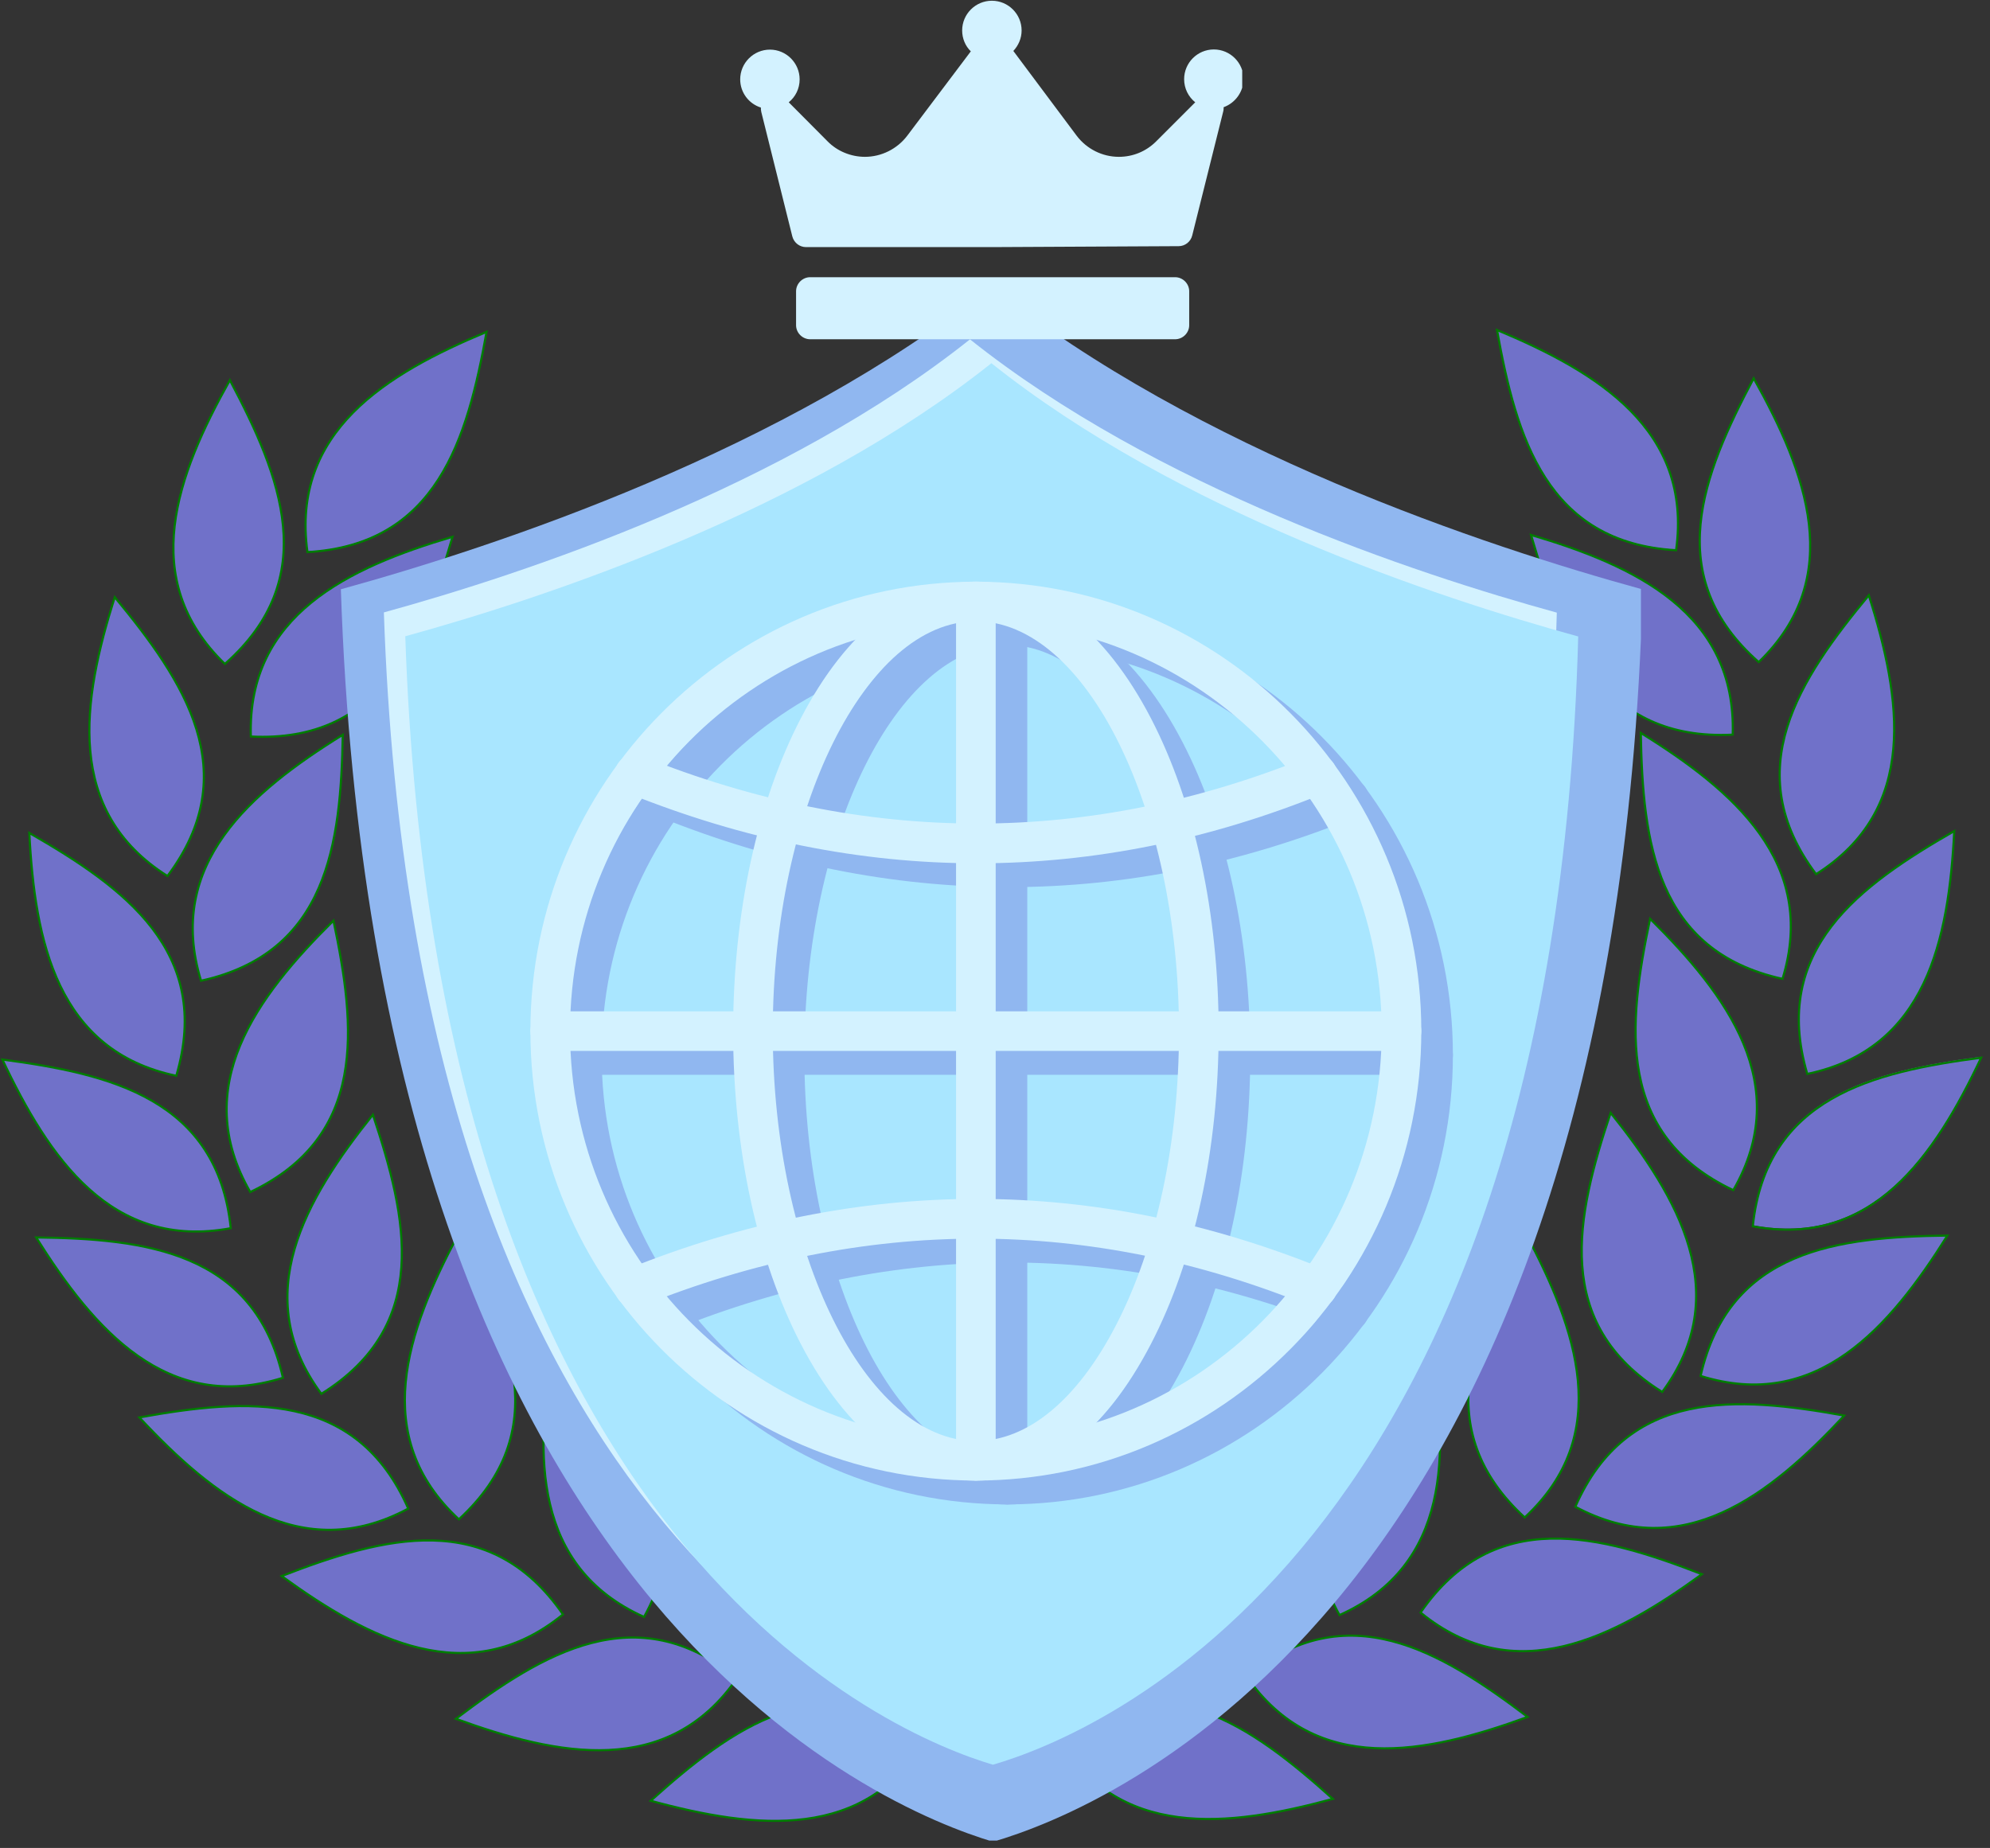 <svg xmlns="http://www.w3.org/2000/svg" xmlns:xlink="http://www.w3.org/1999/xlink" width="351" zoomAndPan="magnify" viewBox="0 0 263.25 244.5" height="326" preserveAspectRatio="xMidYMid meet" version="1.0"><rect x="0" y="0" width="263.25" height="244.5" fill="#333333" stroke="none"/><defs><clipPath id="0c11e2095e"><path d="M 231 139 L 262.504 139 L 262.504 163 L 231 163 Z M 231 139 " clip-rule="nonzero"/></clipPath><clipPath id="84574f9753"><path d="M 230 138 L 262.504 138 L 262.504 165 L 230 165 Z M 230 138 " clip-rule="nonzero"/></clipPath><clipPath id="93d021db12"><path d="M 198 43.375 L 222 43.375 L 222 73 L 198 73 Z M 198 43.375 " clip-rule="nonzero"/></clipPath><clipPath id="4128a40d56"><path d="M 196 43.375 L 224 43.375 L 224 75 L 196 75 Z M 196 43.375 " clip-rule="nonzero"/></clipPath><clipPath id="e8cafeb9f6"><path d="M 40 43.375 L 65 43.375 L 65 73 L 40 73 Z M 40 43.375 " clip-rule="nonzero"/></clipPath><clipPath id="9daefaeb63"><path d="M 38 43.375 L 66 43.375 L 66 75 L 38 75 Z M 38 43.375 " clip-rule="nonzero"/></clipPath><clipPath id="0b4a62b7b7"><path d="M 45.062 37.863 L 217.074 37.863 L 217.074 243.527 L 45.062 243.527 Z M 45.062 37.863 " clip-rule="nonzero"/></clipPath><clipPath id="16f682cde5"><path d="M 50.762 44.898 L 206 44.898 L 206 230.371 L 50.762 230.371 Z M 50.762 44.898 " clip-rule="nonzero"/></clipPath><clipPath id="6f060aff3a"><path d="M 53.594 48.055 L 209 48.055 L 209 233.523 L 53.594 233.523 Z M 53.594 48.055 " clip-rule="nonzero"/></clipPath><clipPath id="ca62f3814f"><path d="M 97.77 0.098 L 164.328 0.098 L 164.328 44.969 L 97.77 44.969 Z M 97.77 0.098 " clip-rule="nonzero"/></clipPath><clipPath id="b2ae407c43"><path d="M 74.348 80.117 L 192.512 80.117 L 192.512 199.027 L 74.348 199.027 Z M 74.348 80.117 " clip-rule="nonzero"/></clipPath><clipPath id="22cc0485d6"><path d="M 101 80.117 L 166 80.117 L 166 199.027 L 101 199.027 Z M 101 80.117 " clip-rule="nonzero"/></clipPath><clipPath id="76c54f5ef4"><path d="M 74.348 136 L 192.512 136 L 192.512 143 L 74.348 143 Z M 74.348 136 " clip-rule="nonzero"/></clipPath><clipPath id="1dd97fb658"><path d="M 130 80.117 L 136 80.117 L 136 199.027 L 130 199.027 Z M 130 80.117 " clip-rule="nonzero"/></clipPath><clipPath id="ca5a670053"><path d="M 70.172 76.961 L 188.336 76.961 L 188.336 195.871 L 70.172 195.871 Z M 70.172 76.961 " clip-rule="nonzero"/></clipPath><clipPath id="8d655251b5"><path d="M 96 76.961 L 162 76.961 L 162 195.871 L 96 195.871 Z M 96 76.961 " clip-rule="nonzero"/></clipPath><clipPath id="0131adbfdc"><path d="M 70.172 133 L 188.336 133 L 188.336 140 L 70.172 140 Z M 70.172 133 " clip-rule="nonzero"/></clipPath><clipPath id="39ae820599"><path d="M 126 76.961 L 132 76.961 L 132 195.871 L 126 195.871 Z M 126 76.961 " clip-rule="nonzero"/></clipPath></defs><path stroke-linecap="butt" transform="matrix(-0.281, 0, 0, 0.281, 237.257, -22.365)" fill-opacity="1" fill="#7071c9" fill-rule="evenodd" stroke-linejoin="miter" d="M 347.084 896.448 C 296.835 861.835 255.099 892.232 216.883 926.595 C 266.215 940.006 318.454 946.071 347.084 896.448 Z M 347.084 896.448 " stroke="#007d00" stroke-width="1" stroke-opacity="1" stroke-miterlimit="4"/><path stroke-linecap="butt" transform="matrix(-0.281, 0, 0, 0.281, 237.257, -22.365)" fill-opacity="1" fill="#7071c9" fill-rule="evenodd" stroke-linejoin="miter" d="M 335.009 866.662 C 332.783 805.673 283.493 790.328 233.104 780.186 C 251.802 827.765 278.109 873.312 335.009 866.662 Z M 335.009 866.662 " stroke="#007d00" stroke-width="1" stroke-opacity="1" stroke-miterlimit="4"/><path stroke-linecap="butt" transform="matrix(-0.281, 0, 0, 0.281, 237.257, -22.365)" fill-opacity="1" fill="#7071c9" fill-rule="evenodd" stroke-linejoin="miter" d="M 257.464 868.972 C 210.303 830.241 166.16 856.993 125.176 888.003 C 173.186 905.532 224.729 916.008 257.464 868.972 Z M 257.464 868.972 " stroke="#007d00" stroke-width="1" stroke-opacity="1" stroke-miterlimit="4"/><path stroke-linecap="butt" transform="matrix(-0.281, 0, 0, 0.281, 237.257, -22.365)" fill-opacity="1" fill="#7071c9" fill-rule="evenodd" stroke-linejoin="miter" d="M 213.725 840.049 C 243.121 786.572 208.689 748.105 170.654 713.534 C 162.279 763.965 161.472 816.552 213.725 840.049 Z M 213.725 840.049 " stroke="#007d00" stroke-width="1" stroke-opacity="1" stroke-miterlimit="4"/><path stroke-linecap="butt" transform="matrix(-0.281, 0, 0, 0.281, 237.257, -22.365)" fill-opacity="1" fill="#7071c9" fill-rule="evenodd" stroke-linejoin="miter" d="M 175.565 838.866 C 140.869 788.658 91.064 802.25 43.138 820.809 C 84.498 850.844 131.172 875.093 175.565 838.866 Z M 175.565 838.866 " stroke="#007d00" stroke-width="1" stroke-opacity="1" stroke-miterlimit="4"/><path stroke-linecap="butt" transform="matrix(-0.281, 0, 0, 0.281, 237.257, -22.365)" fill-opacity="1" fill="#7071c9" fill-rule="evenodd" stroke-linejoin="miter" d="M 126.553 794.084 C 171.461 752.738 151.066 705.312 126.038 660.432 C 102.027 705.563 84.511 755.158 126.553 794.084 Z M 126.553 794.084 " stroke="#007d00" stroke-width="1" stroke-opacity="1" stroke-miterlimit="4"/><path stroke-linecap="butt" transform="matrix(-0.281, 0, 0, 0.281, 237.257, -22.365)" fill-opacity="1" fill="#7071c9" fill-rule="evenodd" stroke-linejoin="miter" d="M 102.708 789.034 C 78.196 733.15 26.722 737.017 -23.862 746.116 C 11.029 783.483 52.236 816.148 102.708 789.034 Z M 102.708 789.034 " stroke="#007d00" stroke-width="1" stroke-opacity="1" stroke-miterlimit="4"/><path stroke-linecap="butt" transform="matrix(-0.281, 0, 0, 0.281, 237.257, -22.365)" fill-opacity="1" fill="#7071c9" fill-rule="evenodd" stroke-linejoin="miter" d="M 61.807 735 C 113.587 702.711 102.36 652.322 86.084 603.575 C 54.114 643.46 27.709 688.952 61.807 735 Z M 61.807 735 " stroke="#007d00" stroke-width="1" stroke-opacity="1" stroke-miterlimit="4"/><path stroke-linecap="butt" transform="matrix(-0.281, 0, 0, 0.281, 237.257, -22.365)" fill-opacity="1" fill="#7071c9" fill-rule="evenodd" stroke-linejoin="miter" d="M 43.736 727.446 C 30.227 667.931 -21.052 661.991 -72.442 661.365 C -45.245 704.658 -10.952 744.53 43.736 727.446 Z M 43.736 727.446 " stroke="#007d00" stroke-width="1" stroke-opacity="1" stroke-miterlimit="4"/><path stroke-linecap="butt" transform="matrix(-0.281, 0, 0, 0.281, 237.257, -22.365)" fill-opacity="1" fill="#7071c9" fill-rule="evenodd" stroke-linejoin="miter" d="M 28.349 639.982 C 83.496 613.828 78.098 562.493 67.511 512.201 C 31.201 548.177 -0.24 590.33 28.349 639.982 Z M 28.349 639.982 " stroke="#007d00" stroke-width="1" stroke-opacity="1" stroke-miterlimit="4"/><g clip-path="url(#0c11e2095e)"><path fill="#7071c9" d="M 231.875 162.109 C 233.656 145.066 247.754 141.703 262.062 139.816 C 255.926 152.789 247.695 165.051 231.875 162.109 Z M 231.875 162.109 " fill-opacity="1" fill-rule="evenodd"/></g><g clip-path="url(#84574f9753)"><path stroke-linecap="butt" transform="matrix(-0.281, 0, 0, 0.281, 237.257, -22.365)" fill="none" stroke-linejoin="miter" d="M 19.167 656.996 C 12.824 596.299 -37.384 584.321 -88.344 577.601 C -66.488 623.802 -37.176 667.472 19.167 656.996 Z M 19.167 656.996 " stroke="#007d00" stroke-width="1" stroke-opacity="1" stroke-miterlimit="4"/></g><path stroke-linecap="butt" transform="matrix(-0.281, 0, 0, 0.281, 237.257, -22.365)" fill-opacity="1" fill="#7071c9" fill-rule="evenodd" stroke-linejoin="miter" d="M 5.172 540.484 C 64.771 527.324 70.989 476.072 71.893 424.696 C 28.461 451.643 -11.606 485.713 5.172 540.484 Z M 5.172 540.484 " stroke="#007d00" stroke-width="1" stroke-opacity="1" stroke-miterlimit="4"/><path stroke-linecap="butt" transform="matrix(-0.281, 0, 0, 0.281, 237.257, -22.365)" fill-opacity="1" fill="#7071c9" fill-rule="evenodd" stroke-linejoin="miter" d="M -6.486 585.253 C 10.765 526.711 -31.11 496.523 -75.67 470.897 C -73.055 521.954 -62.565 573.483 -6.486 585.253 Z M -6.486 585.253 " stroke="#007d00" stroke-width="1" stroke-opacity="1" stroke-miterlimit="4"/><path stroke-linecap="butt" transform="matrix(-0.281, 0, 0, 0.281, 237.257, -22.365)" fill-opacity="1" fill="#7071c9" fill-rule="evenodd" stroke-linejoin="miter" d="M 28.614 425.502 C 89.562 428.549 109.108 380.776 123.576 331.458 C 74.565 345.968 26.916 368.227 28.614 425.502 Z M 28.614 425.502 " stroke="#007d00" stroke-width="1" stroke-opacity="1" stroke-miterlimit="4"/><path stroke-linecap="butt" transform="matrix(-0.281, 0, 0, 0.281, 237.257, -22.365)" fill-opacity="1" fill="#7071c9" fill-rule="evenodd" stroke-linejoin="miter" d="M -10.632 491.194 C 25.998 442.378 -2.66 399.446 -35.451 359.866 C -50.851 408.613 -59.045 460.56 -10.632 491.194 Z M -10.632 491.194 " stroke="#007d00" stroke-width="1" stroke-opacity="1" stroke-miterlimit="4"/><g clip-path="url(#93d021db12)"><path fill="#7071c9" d="M 221.734 72.727 C 204.629 71.742 200.613 57.812 198.062 43.609 C 211.309 49.141 223.938 56.793 221.734 72.727 Z M 221.734 72.727 " fill-opacity="1" fill-rule="evenodd"/></g><g clip-path="url(#4128a40d56)"><path stroke-linecap="butt" transform="matrix(-0.281, 0, 0, 0.281, 237.257, -22.365)" fill="none" stroke-linejoin="miter" d="M 55.283 338.664 C 116.203 335.159 130.504 285.549 139.589 234.965 C 92.413 254.665 47.436 281.918 55.283 338.664 Z M 55.283 338.664 " stroke="#007d00" stroke-width="1" stroke-opacity="1" stroke-miterlimit="4"/></g><path stroke-linecap="butt" transform="matrix(-0.281, 0, 0, 0.281, 237.257, -22.365)" fill-opacity="1" fill="#7071c9" fill-rule="evenodd" stroke-linejoin="miter" d="M 16.385 391.335 C 62.169 350.977 42.818 303.12 18.75 257.697 C -6.222 302.299 -24.808 351.505 16.385 391.335 Z M 16.385 391.335 " stroke="#007d00" stroke-width="1" stroke-opacity="1" stroke-miterlimit="4"/><path stroke-linecap="butt" transform="matrix(0.281, 0, 0, 0.281, 25.141, -22.118)" fill-opacity="1" fill="#7071c9" fill-rule="evenodd" stroke-linejoin="miter" d="M 347.088 896.456 C 296.824 861.843 255.102 892.227 216.886 926.603 C 266.218 940 318.457 946.08 347.088 896.456 Z M 347.088 896.456 " stroke="#007d00" stroke-width="1" stroke-opacity="1" stroke-miterlimit="4"/><path stroke-linecap="butt" transform="matrix(0.281, 0, 0, 0.281, 25.141, -22.118)" fill-opacity="1" fill="#7071c9" fill-rule="evenodd" stroke-linejoin="miter" d="M 335.012 866.657 C 332.786 805.667 283.483 790.336 233.108 780.18 C 251.805 827.759 278.099 873.307 335.012 866.657 Z M 335.012 866.657 " stroke="#007d00" stroke-width="1" stroke-opacity="1" stroke-miterlimit="4"/><path stroke-linecap="butt" transform="matrix(0.281, 0, 0, 0.281, 25.141, -22.118)" fill-opacity="1" fill="#7071c9" fill-rule="evenodd" stroke-linejoin="miter" d="M 257.453 868.966 C 210.306 830.235 166.15 856.988 125.165 888.011 C 173.189 905.527 224.733 916.002 257.453 868.966 Z M 257.453 868.966 " stroke="#007d00" stroke-width="1" stroke-opacity="1" stroke-miterlimit="4"/><path stroke-linecap="butt" transform="matrix(0.281, 0, 0, 0.281, 25.141, -22.118)" fill-opacity="1" fill="#7071c9" fill-rule="evenodd" stroke-linejoin="miter" d="M 213.728 840.043 C 243.11 786.566 208.692 748.1 170.657 713.529 C 162.282 763.959 161.475 816.546 213.728 840.043 Z M 213.728 840.043 " stroke="#007d00" stroke-width="1" stroke-opacity="1" stroke-miterlimit="4"/><path stroke-linecap="butt" transform="matrix(0.281, 0, 0, 0.281, 25.141, -22.118)" fill-opacity="1" fill="#7071c9" fill-rule="evenodd" stroke-linejoin="miter" d="M 175.554 838.861 C 140.872 788.653 91.067 802.245 43.141 820.803 C 84.501 850.853 131.175 875.087 175.554 838.861 Z M 175.554 838.861 " stroke="#007d00" stroke-width="1" stroke-opacity="1" stroke-miterlimit="4"/><path stroke-linecap="butt" transform="matrix(0.281, 0, 0, 0.281, 25.141, -22.118)" fill-opacity="1" fill="#7071c9" fill-rule="evenodd" stroke-linejoin="miter" d="M 126.556 794.078 C 171.45 752.746 151.069 705.321 126.028 660.427 C 102.03 705.557 84.515 755.153 126.556 794.078 Z M 126.556 794.078 " stroke="#007d00" stroke-width="1" stroke-opacity="1" stroke-miterlimit="4"/><path stroke-linecap="butt" transform="matrix(0.281, 0, 0, 0.281, 25.141, -22.118)" fill-opacity="1" fill="#7071c9" fill-rule="evenodd" stroke-linejoin="miter" d="M 102.712 789.028 C 78.199 733.144 26.725 737.012 -23.859 746.11 C 11.032 783.478 52.239 816.157 102.712 789.028 Z M 102.712 789.028 " stroke="#007d00" stroke-width="1" stroke-opacity="1" stroke-miterlimit="4"/><path stroke-linecap="butt" transform="matrix(0.281, 0, 0, 0.281, 25.141, -22.118)" fill-opacity="1" fill="#7071c9" fill-rule="evenodd" stroke-linejoin="miter" d="M 61.811 734.995 C 113.591 702.705 102.364 652.316 86.073 603.569 C 54.117 643.468 27.713 688.946 61.811 734.995 Z M 61.811 734.995 " stroke="#007d00" stroke-width="1" stroke-opacity="1" stroke-miterlimit="4"/><path stroke-linecap="butt" transform="matrix(0.281, 0, 0, 0.281, 25.141, -22.118)" fill-opacity="1" fill="#7071c9" fill-rule="evenodd" stroke-linejoin="miter" d="M 43.725 727.44 C 30.231 667.925 -21.049 661.985 -72.439 661.359 C -45.241 704.653 -10.949 744.524 43.725 727.44 Z M 43.725 727.44 " stroke="#007d00" stroke-width="1" stroke-opacity="1" stroke-miterlimit="4"/><path stroke-linecap="butt" transform="matrix(0.281, 0, 0, 0.281, 25.141, -22.118)" fill-opacity="1" fill="#7071c9" fill-rule="evenodd" stroke-linejoin="miter" d="M 28.353 639.976 C 83.499 613.822 78.101 562.487 67.514 512.196 C 31.191 548.172 -0.25 590.339 28.353 639.976 Z M 28.353 639.976 " stroke="#007d00" stroke-width="1" stroke-opacity="1" stroke-miterlimit="4"/><path stroke-linecap="butt" transform="matrix(0.281, 0, 0, 0.281, 25.141, -22.118)" fill-opacity="1" fill="#7071c9" fill-rule="evenodd" stroke-linejoin="miter" d="M 19.171 657.005 C 12.827 596.307 -37.381 584.329 -88.34 577.596 C -66.485 623.811 -37.172 667.466 19.171 657.005 Z M 19.171 657.005 " stroke="#007d00" stroke-width="1" stroke-opacity="1" stroke-miterlimit="4"/><path stroke-linecap="butt" transform="matrix(0.281, 0, 0, 0.281, 25.141, -22.118)" fill-opacity="1" fill="#7071c9" fill-rule="evenodd" stroke-linejoin="miter" d="M 5.175 540.493 C 64.76 527.318 70.979 476.067 71.897 424.69 C 28.464 451.637 -11.602 485.708 5.175 540.493 Z M 5.175 540.493 " stroke="#007d00" stroke-width="1" stroke-opacity="1" stroke-miterlimit="4"/><path stroke-linecap="butt" transform="matrix(0.281, 0, 0, 0.281, 25.141, -22.118)" fill-opacity="1" fill="#7071c9" fill-rule="evenodd" stroke-linejoin="miter" d="M -6.483 585.247 C 10.754 526.706 -31.107 496.517 -75.667 470.905 C -73.051 521.948 -62.562 573.492 -6.483 585.247 Z M -6.483 585.247 " stroke="#007d00" stroke-width="1" stroke-opacity="1" stroke-miterlimit="4"/><path stroke-linecap="butt" transform="matrix(0.281, 0, 0, 0.281, 25.141, -22.118)" fill-opacity="1" fill="#7071c9" fill-rule="evenodd" stroke-linejoin="miter" d="M 28.617 425.497 C 89.565 428.558 109.111 380.77 123.579 331.453 C 74.568 345.963 26.92 368.236 28.617 425.497 Z M 28.617 425.497 " stroke="#007d00" stroke-width="1" stroke-opacity="1" stroke-miterlimit="4"/><path stroke-linecap="butt" transform="matrix(0.281, 0, 0, 0.281, 25.141, -22.118)" fill-opacity="1" fill="#7071c9" fill-rule="evenodd" stroke-linejoin="miter" d="M -10.629 491.189 C 26.001 442.372 -2.671 399.454 -35.447 359.875 C -50.848 408.608 -59.042 460.555 -10.629 491.189 Z M -10.629 491.189 " stroke="#007d00" stroke-width="1" stroke-opacity="1" stroke-miterlimit="4"/><g clip-path="url(#e8cafeb9f6)"><path fill="#7071c9" d="M 40.66 72.977 C 57.77 71.988 61.785 58.062 64.336 43.859 C 51.09 49.387 38.457 57.039 40.66 72.977 Z M 40.66 72.977 " fill-opacity="1" fill-rule="evenodd"/></g><g clip-path="url(#9daefaeb63)"><path stroke-linecap="butt" transform="matrix(0.281, 0, 0, 0.281, 25.141, -22.118)" fill="none" stroke-linejoin="miter" d="M 55.272 338.673 C 116.206 335.153 130.507 285.557 139.592 234.974 C 92.417 254.659 47.426 281.912 55.272 338.673 Z M 55.272 338.673 " stroke="#007d00" stroke-width="1" stroke-opacity="1" stroke-miterlimit="4"/></g><path stroke-linecap="butt" transform="matrix(0.281, 0, 0, 0.281, 25.141, -22.118)" fill-opacity="1" fill="#7071c9" fill-rule="evenodd" stroke-linejoin="miter" d="M 16.388 391.329 C 62.172 350.971 42.821 303.114 18.753 257.706 C -6.219 302.307 -24.805 351.5 16.388 391.329 Z M 16.388 391.329 " stroke="#007d00" stroke-width="1" stroke-opacity="1" stroke-miterlimit="4"/><path stroke-linecap="round" transform="matrix(0.378, 0, 0, 0.289, -2.11, -35.7)" fill-opacity="1" fill="#7071c9" fill-rule="nonzero" stroke-linejoin="miter" d="M 365.676 905.897 C 365.676 907.018 365.593 908.14 365.428 909.235 C 365.262 910.343 365.014 911.424 364.684 912.465 C 364.353 913.505 363.95 914.492 363.464 915.424 C 362.989 916.37 362.441 917.235 361.831 918.033 C 361.222 918.83 360.56 919.546 359.847 920.168 C 359.124 920.79 358.37 921.33 357.574 921.749 C 356.778 922.182 355.951 922.519 355.114 922.736 C 354.267 922.952 353.409 923.06 352.551 923.06 C 351.683 923.06 350.836 922.952 349.989 922.736 C 349.141 922.519 348.314 922.182 347.519 921.749 C 346.723 921.33 345.969 920.79 345.255 920.168 C 344.532 919.546 343.871 918.83 343.261 918.033 C 342.651 917.235 342.104 916.37 341.628 915.424 C 341.153 914.492 340.75 913.505 340.419 912.465 C 340.088 911.424 339.84 910.343 339.665 909.235 C 339.499 908.14 339.417 907.018 339.417 905.897 C 339.417 904.761 339.499 903.64 339.665 902.545 C 339.84 901.437 340.088 900.356 340.419 899.315 C 340.75 898.274 341.153 897.288 341.628 896.355 C 342.104 895.409 342.651 894.544 343.261 893.747 C 343.871 892.95 344.532 892.233 345.255 891.612 C 345.969 890.99 346.723 890.449 347.519 890.03 C 348.314 889.598 349.141 889.274 349.989 889.044 C 350.836 888.828 351.683 888.72 352.551 888.72 C 353.409 888.72 354.267 888.828 355.114 889.044 C 355.951 889.274 356.778 889.598 357.574 890.03 C 358.37 890.449 359.124 890.99 359.847 891.612 C 360.56 892.233 361.222 892.95 361.831 893.747 C 362.441 894.544 362.989 895.409 363.464 896.355 C 363.95 897.288 364.353 898.274 364.684 899.315 C 365.014 900.356 365.262 901.437 365.428 902.545 C 365.593 903.64 365.676 904.761 365.676 905.897 Z M 365.676 905.897 " stroke="#007d00" stroke-width="0.849" stroke-opacity="1" stroke-miterlimit="4"/><g clip-path="url(#0b4a62b7b7)"><path fill="#90b7f0" d="M 131.145 37.863 C 158.449 59.625 196.43 72.262 217.305 77.992 C 213.68 212.551 146.004 239.434 131.367 243.68 C 116.812 239.344 49.617 212.121 45.09 77.965 C 65.98 72.211 103.883 59.578 131.145 37.863 Z M 131.145 37.863 " fill-opacity="1" fill-rule="evenodd"/></g><path fill="#90b7f0" d="M 92.047 134.637 L 91.867 134.281 L 91.484 134.379 L 91.762 134.598 C 91.855 134.629 91.953 134.641 92.047 134.637 Z M 92.047 134.637 " fill-opacity="1" fill-rule="evenodd"/><path fill="#90b7f0" d="M 92.684 134.332 C 92.57 134.434 92.445 134.52 92.336 134.578 C 92.422 134.543 92.512 134.492 92.594 134.418 C 92.621 134.395 92.652 134.367 92.684 134.332 Z M 92.684 134.332 " fill-opacity="1" fill-rule="evenodd"/><g clip-path="url(#16f682cde5)"><path fill="#d3f2ff" d="M 128.316 44.898 C 152.918 64.508 187.137 75.891 205.945 81.055 C 202.676 202.289 141.703 226.508 128.516 230.336 C 115.402 226.43 54.863 201.902 50.781 81.027 C 69.605 75.848 103.754 64.461 128.316 44.898 Z M 128.316 44.898 " fill-opacity="1" fill-rule="evenodd"/></g><path fill="#d3f2ff" d="M 93.09 132.09 L 92.926 131.77 L 92.582 131.859 L 92.832 132.055 C 92.918 132.082 93.004 132.094 93.09 132.09 Z M 93.09 132.09 " fill-opacity="1" fill-rule="evenodd"/><path fill="#d3f2ff" d="M 93.664 131.812 C 93.562 131.91 93.449 131.984 93.348 132.035 C 93.43 132.008 93.508 131.961 93.582 131.895 C 93.605 131.871 93.637 131.848 93.664 131.812 Z M 93.664 131.812 " fill-opacity="1" fill-rule="evenodd"/><g clip-path="url(#6f060aff3a)"><path fill="#a9e6ff" d="M 131.148 48.055 C 155.75 67.66 189.969 79.047 208.777 84.211 C 205.508 205.445 144.535 229.664 131.348 233.488 C 118.234 229.586 57.695 205.055 53.613 84.184 C 72.438 79 106.586 67.617 131.148 48.055 Z M 131.148 48.055 " fill-opacity="1" fill-rule="evenodd"/></g><path fill="#a9e6ff" d="M 95.926 135.246 L 95.758 134.922 L 95.414 135.012 L 95.664 135.211 C 95.75 135.238 95.836 135.25 95.926 135.246 Z M 95.926 135.246 " fill-opacity="1" fill-rule="evenodd"/><path fill="#a9e6ff" d="M 96.496 134.969 C 96.395 135.062 96.281 135.137 96.18 135.191 C 96.262 135.16 96.34 135.117 96.418 135.047 C 96.441 135.027 96.469 135.004 96.496 134.969 Z M 96.496 134.969 " fill-opacity="1" fill-rule="evenodd"/><g clip-path="url(#ca62f3814f)"><path fill="#d3f2ff" d="M 161.871 14.184 C 161.871 14.355 161.871 14.555 161.82 14.73 L 157.715 31.152 C 157.516 31.973 156.77 32.57 155.922 32.57 L 131.289 32.695 L 106.629 32.695 C 105.781 32.695 105.035 32.125 104.812 31.277 L 100.707 14.805 C 100.656 14.605 100.656 14.406 100.656 14.23 C 99.062 13.734 97.918 12.242 97.918 10.5 C 97.918 8.336 99.684 6.566 101.852 6.566 C 104.016 6.566 105.781 8.336 105.781 10.5 C 105.781 11.719 105.234 12.812 104.34 13.535 L 109.488 18.711 C 110.758 20.004 112.574 20.75 114.418 20.75 C 116.605 20.75 118.672 19.707 119.992 17.988 L 128.426 6.793 C 127.703 6.094 127.281 5.098 127.281 4.031 C 127.281 1.863 129.047 0.098 131.211 0.098 C 133.379 0.098 135.145 1.863 135.145 4.031 C 135.145 5.074 134.723 6.02 134.051 6.742 L 142.434 17.965 C 143.754 19.707 145.82 20.75 148.008 20.75 C 149.875 20.75 151.617 20.031 152.938 18.711 L 158.113 13.535 C 157.215 12.812 156.645 11.719 156.645 10.473 C 156.645 8.309 158.41 6.543 160.574 6.543 C 162.738 6.543 164.508 8.309 164.508 10.473 C 164.48 12.191 163.387 13.633 161.871 14.184 Z M 157.316 38.543 C 157.316 37.523 156.469 36.676 155.449 36.676 L 107.176 36.676 C 106.156 36.676 105.309 37.523 105.309 38.543 L 105.309 43.023 C 105.309 44.043 106.156 44.887 107.176 44.887 L 155.449 44.887 C 156.469 44.887 157.316 44.043 157.316 43.023 Z M 157.316 38.543 " fill-opacity="1" fill-rule="nonzero"/></g><g clip-path="url(#b2ae407c43)"><path fill="#90b7f0" d="M 133.273 199.043 C 100.777 199.043 74.344 172.371 74.344 139.582 C 74.344 106.793 100.777 80.117 133.273 80.117 C 165.766 80.117 192.199 106.793 192.199 139.582 C 192.199 172.371 165.766 199.043 133.273 199.043 Z M 133.273 85.363 C 103.672 85.363 79.59 109.684 79.59 139.582 C 79.59 169.477 103.672 193.801 133.273 193.801 C 162.871 193.801 186.957 169.477 186.957 139.582 C 186.957 109.684 162.871 85.363 133.273 85.363 Z M 133.273 85.363 " fill-opacity="1" fill-rule="nonzero"/></g><g clip-path="url(#22cc0485d6)"><path fill="#90b7f0" d="M 133.273 199.059 C 124.391 199.059 116.164 192.629 110.109 180.961 C 104.34 169.836 101.16 155.141 101.16 139.582 C 101.16 124.027 104.34 109.332 110.109 98.207 C 116.164 86.535 124.391 80.105 133.273 80.105 C 142.156 80.105 150.387 86.535 156.441 98.207 C 162.211 109.332 165.391 124.023 165.391 139.582 C 165.391 155.141 162.211 169.836 156.441 180.961 C 150.387 192.629 142.156 199.059 133.273 199.059 Z M 133.273 85.348 C 118.707 85.348 106.406 110.184 106.406 139.582 C 106.406 168.977 118.707 193.812 133.273 193.812 C 140.102 193.812 146.676 188.391 151.785 178.543 C 157.176 168.152 160.145 154.316 160.145 139.582 C 160.145 110.184 147.84 85.348 133.273 85.348 Z M 133.273 85.348 " fill-opacity="1" fill-rule="nonzero"/></g><g clip-path="url(#76c54f5ef4)"><path fill="#90b7f0" d="M 189.578 142.203 L 76.965 142.203 C 75.52 142.203 74.344 141.027 74.344 139.582 C 74.344 138.133 75.52 136.961 76.965 136.961 L 189.578 136.961 C 191.023 136.961 192.199 138.133 192.199 139.582 C 192.199 141.027 191.027 142.203 189.578 142.203 Z M 189.578 142.203 " fill-opacity="1" fill-rule="nonzero"/></g><path fill="#90b7f0" d="M 133.457 117.375 C 118.027 117.375 102.555 114.27 87.137 108.055 C 85.793 107.516 85.141 105.988 85.684 104.645 C 86.223 103.301 87.75 102.652 89.094 103.191 C 118.605 115.086 148.332 115.094 177.457 103.223 C 178.797 102.676 180.328 103.32 180.875 104.66 C 181.422 106 180.777 107.531 179.438 108.078 C 164.23 114.277 148.867 117.375 133.457 117.375 Z M 133.457 117.375 " fill-opacity="1" fill-rule="nonzero"/><path fill="#90b7f0" d="M 178.445 176.145 C 178.117 176.145 177.781 176.082 177.457 175.949 C 148.301 164.07 118.566 164.066 89.074 175.945 C 87.73 176.484 86.207 175.836 85.664 174.492 C 85.125 173.148 85.773 171.621 87.117 171.082 C 117.914 158.68 148.977 158.68 179.438 171.09 C 180.777 171.637 181.422 173.168 180.875 174.508 C 180.461 175.527 179.48 176.141 178.445 176.145 Z M 178.445 176.145 " fill-opacity="1" fill-rule="nonzero"/><g clip-path="url(#1dd97fb658)"><path fill="#90b7f0" d="M 133.273 199.043 C 131.824 199.043 130.648 197.871 130.648 196.422 L 130.648 82.738 C 130.648 81.293 131.824 80.117 133.273 80.117 C 134.719 80.117 135.895 81.293 135.895 82.738 L 135.895 196.422 C 135.895 197.871 134.719 199.043 133.273 199.043 Z M 133.273 199.043 " fill-opacity="1" fill-rule="nonzero"/></g><g clip-path="url(#ca5a670053)"><path fill="#d3f2ff" d="M 129.094 195.891 C 96.602 195.891 70.164 169.215 70.164 136.426 C 70.164 103.637 96.602 76.965 129.094 76.965 C 161.586 76.965 188.02 103.637 188.02 136.426 C 188.02 169.215 161.586 195.891 129.094 195.891 Z M 129.094 82.207 C 99.492 82.207 75.41 106.531 75.41 136.426 C 75.41 166.324 99.492 190.645 129.094 190.645 C 158.695 190.645 182.777 166.324 182.777 136.426 C 182.777 106.531 158.695 82.207 129.094 82.207 Z M 129.094 82.207 " fill-opacity="1" fill-rule="nonzero"/></g><g clip-path="url(#8d655251b5)"><path fill="#d3f2ff" d="M 129.094 195.902 C 120.211 195.902 111.984 189.477 105.93 177.805 C 100.16 166.68 96.984 151.984 96.984 136.426 C 96.984 120.871 100.16 106.176 105.93 95.051 C 111.984 83.379 120.211 76.949 129.094 76.949 C 137.98 76.949 146.207 83.379 152.262 95.051 C 158.031 106.176 161.211 120.871 161.211 136.426 C 161.211 151.984 158.031 166.68 152.262 177.805 C 146.207 189.477 137.98 195.902 129.094 195.902 Z M 129.094 82.195 C 114.531 82.195 102.227 107.031 102.227 136.426 C 102.227 165.824 114.531 190.66 129.094 190.66 C 135.926 190.66 142.5 185.234 147.605 175.391 C 152.996 164.996 155.965 151.16 155.965 136.426 C 155.965 107.031 143.66 82.195 129.094 82.195 Z M 129.094 82.195 " fill-opacity="1" fill-rule="nonzero"/></g><g clip-path="url(#0131adbfdc)"><path fill="#d3f2ff" d="M 185.398 139.047 L 72.789 139.047 C 71.34 139.047 70.164 137.875 70.164 136.426 C 70.164 134.977 71.34 133.805 72.789 133.805 L 185.398 133.805 C 186.848 133.805 188.02 134.977 188.02 136.426 C 188.02 137.875 186.848 139.047 185.398 139.047 Z M 185.398 139.047 " fill-opacity="1" fill-rule="nonzero"/></g><path fill="#d3f2ff" d="M 129.281 114.223 C 113.852 114.223 98.375 111.113 82.957 104.902 C 81.613 104.359 80.965 102.832 81.504 101.488 C 82.047 100.145 83.574 99.496 84.918 100.039 C 114.426 111.93 144.156 111.941 173.277 100.066 C 174.621 99.52 176.148 100.164 176.695 101.504 C 177.242 102.844 176.602 104.375 175.258 104.922 C 160.055 111.121 144.691 114.223 129.281 114.223 Z M 129.281 114.223 " fill-opacity="1" fill-rule="nonzero"/><path fill="#d3f2ff" d="M 174.27 172.988 C 173.938 172.988 173.605 172.926 173.281 172.793 C 144.125 160.914 114.387 160.914 84.898 172.789 C 83.555 173.332 82.027 172.68 81.484 171.34 C 80.945 169.996 81.594 168.469 82.938 167.926 C 113.734 155.523 144.797 155.527 175.258 167.938 C 176.598 168.484 177.242 170.012 176.695 171.355 C 176.281 172.371 175.301 172.988 174.27 172.988 Z M 174.27 172.988 " fill-opacity="1" fill-rule="nonzero"/><g clip-path="url(#39ae820599)"><path fill="#d3f2ff" d="M 129.094 195.891 C 127.645 195.891 126.473 194.715 126.473 193.27 L 126.473 79.586 C 126.473 78.137 127.645 76.965 129.094 76.965 C 130.543 76.965 131.715 78.137 131.715 79.586 L 131.715 193.27 C 131.715 194.715 130.543 195.891 129.094 195.891 Z M 129.094 195.891 " fill-opacity="1" fill-rule="nonzero"/></g></svg>